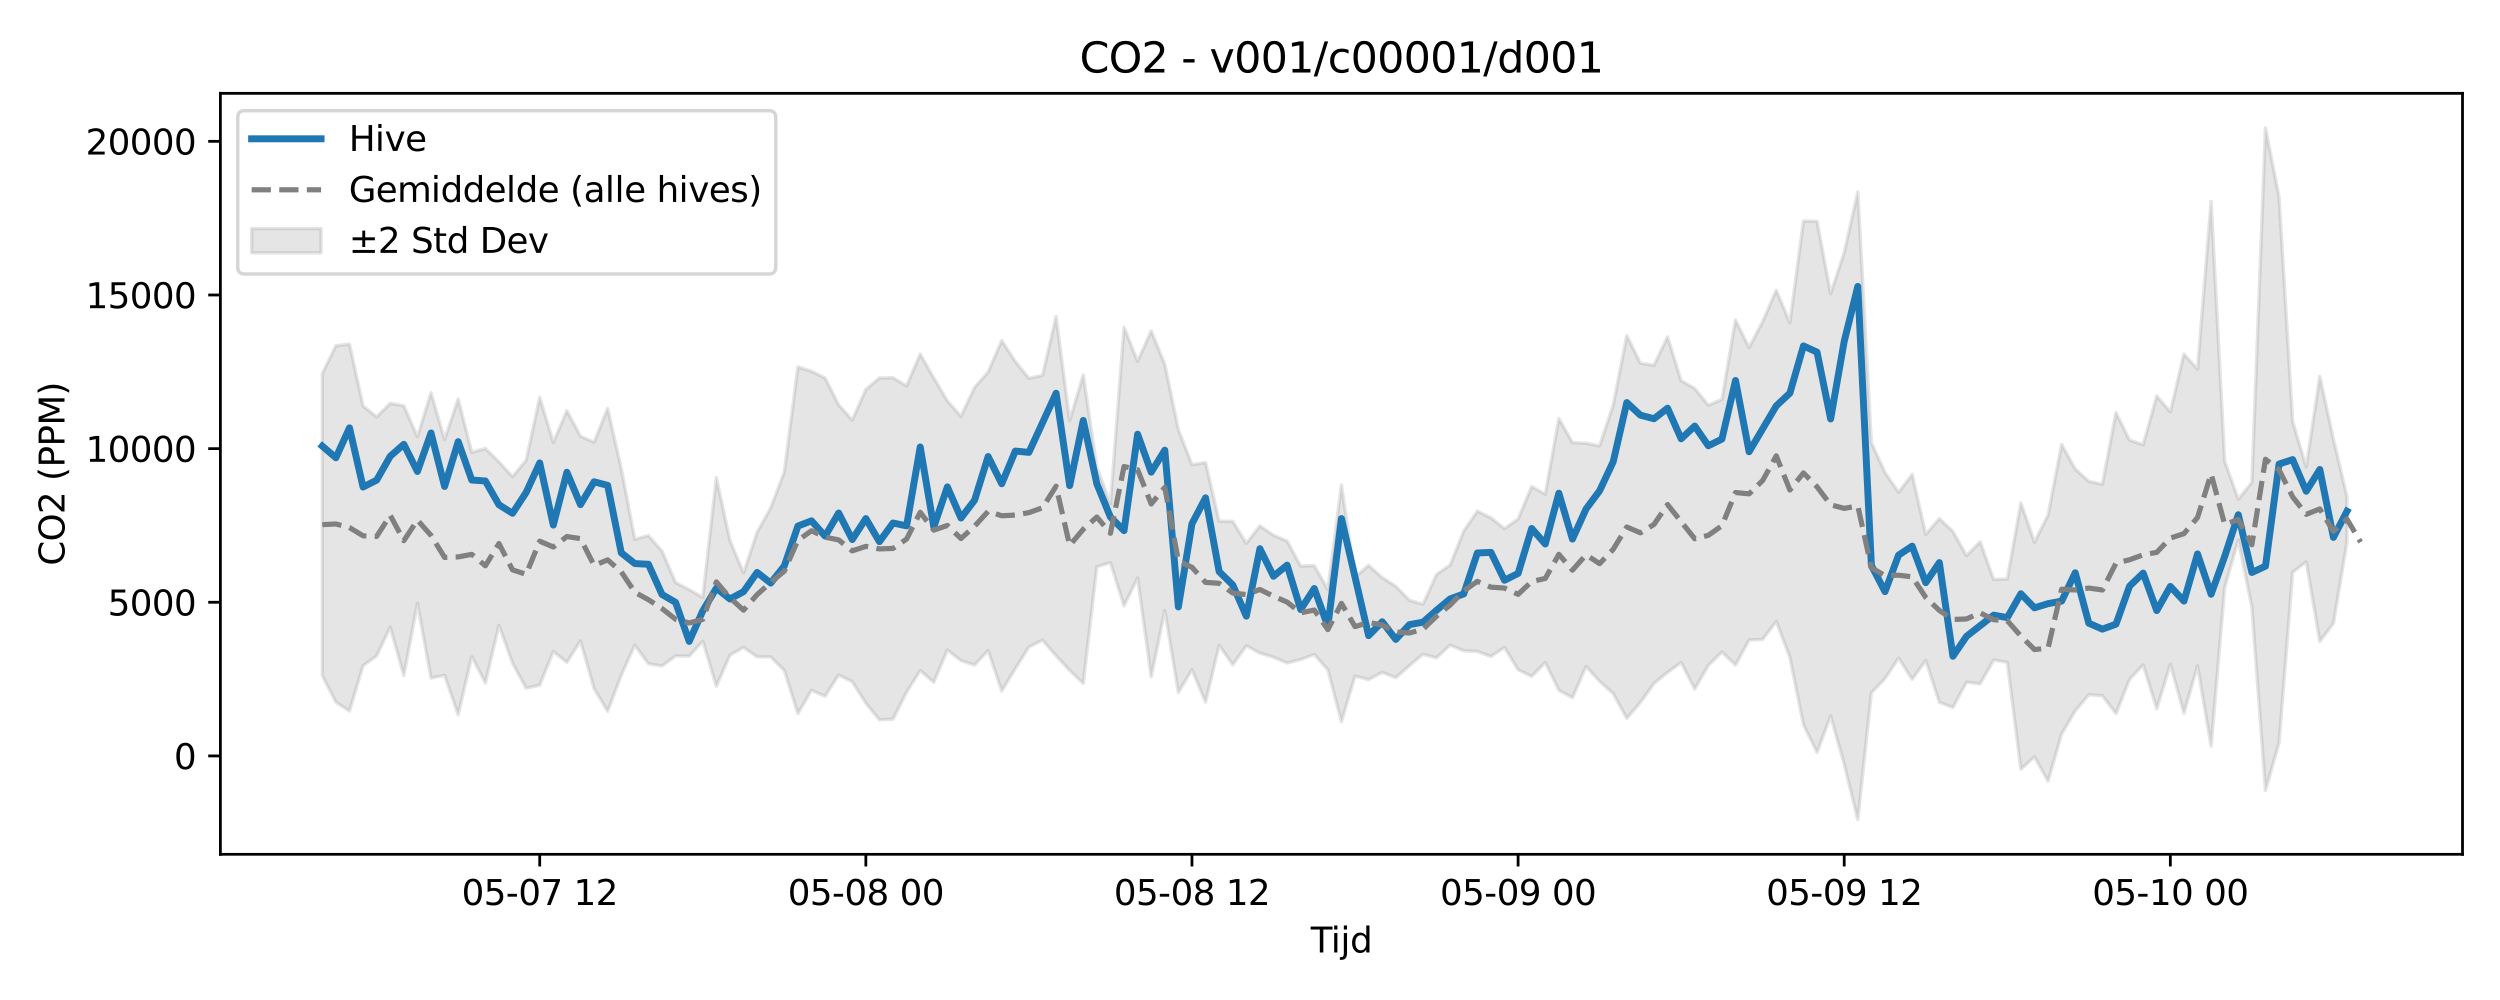 <?xml version="1.0" encoding="utf-8" standalone="no"?>
<!DOCTYPE svg PUBLIC "-//W3C//DTD SVG 1.1//EN"
  "http://www.w3.org/Graphics/SVG/1.1/DTD/svg11.dtd">
<svg xmlns:xlink="http://www.w3.org/1999/xlink" width="720pt" height="288pt" viewBox="0 0 720 288" xmlns="http://www.w3.org/2000/svg" version="1.1">
 <defs>
  <style type="text/css">*{stroke-linejoin: round; stroke-linecap: butt}</style>
 </defs>
 <g id="figure_1">
  <g id="patch_1">
   <path d="M 0 288 
L 720 288 
L 720 0 
L 0 0 
z
" style="fill: #ffffff"/>
  </g>
  <g id="axes_1">
   <g id="patch_2">
    <path d="M 63.47 246.04 
L 709.2 246.04 
L 709.2 26.88 
L 63.47 26.88 
z
" style="fill: #ffffff"/>
   </g>
   <g id="FillBetweenPolyCollection_1">
    <defs>
     <path id="me0acd018d2" d="M 92.821 -180.412 
L 92.821 -93.386 
L 96.735 -85.778 
L 100.648 -83.23 
L 104.562 -96.297 
L 108.475 -99.089 
L 112.389 -107.369 
L 116.302 -93.456 
L 120.216 -114.241 
L 124.129 -92.728 
L 128.043 -93.505 
L 131.957 -82.131 
L 135.87 -98.96 
L 139.784 -91.301 
L 143.697 -107.933 
L 147.611 -97.008 
L 151.524 -89.794 
L 155.438 -90.684 
L 159.351 -100.357 
L 163.265 -97.239 
L 167.178 -103.407 
L 171.092 -89.686 
L 175.005 -83.14 
L 178.919 -93.519 
L 182.832 -102.191 
L 186.746 -96.809 
L 190.659 -96.2 
L 194.573 -99.08 
L 198.486 -99.02 
L 202.4 -103.33 
L 206.313 -90.382 
L 210.227 -99.32 
L 214.14 -101.553 
L 218.054 -98.819 
L 221.967 -98.802 
L 225.881 -94.908 
L 229.794 -82.474 
L 233.708 -89.199 
L 237.621 -87.486 
L 241.535 -93.615 
L 245.448 -91.675 
L 249.362 -85.473 
L 253.275 -80.681 
L 257.189 -80.901 
L 261.103 -88.665 
L 265.016 -94.877 
L 268.93 -91.498 
L 272.843 -100.819 
L 276.757 -97.719 
L 280.67 -96.469 
L 284.584 -100.609 
L 288.497 -88.999 
L 292.411 -95.415 
L 296.324 -101.674 
L 300.238 -103.624 
L 304.151 -99.119 
L 308.065 -94.916 
L 311.978 -91.164 
L 315.892 -124.753 
L 319.805 -125.964 
L 323.719 -113.519 
L 327.632 -121.52 
L 331.546 -93.05 
L 335.459 -112.157 
L 339.373 -88.56 
L 343.286 -95.089 
L 347.2 -85.779 
L 351.113 -102.124 
L 355.027 -96.565 
L 358.94 -102.01 
L 362.854 -99.909 
L 366.767 -98.719 
L 370.681 -97.058 
L 374.594 -98.05 
L 378.508 -99.514 
L 382.421 -95.096 
L 386.335 -80.148 
L 390.249 -93.297 
L 394.162 -92.284 
L 398.076 -94.365 
L 401.989 -92.819 
L 405.903 -96.28 
L 409.816 -99.556 
L 413.73 -98.536 
L 417.643 -102.232 
L 421.557 -100.572 
L 425.47 -100.37 
L 429.384 -98.937 
L 433.297 -101.522 
L 437.211 -95.131 
L 441.124 -93.196 
L 445.038 -97.162 
L 448.951 -89.238 
L 452.865 -87.047 
L 456.778 -96.052 
L 460.692 -91.756 
L 464.605 -88.255 
L 468.519 -81.105 
L 472.432 -85.672 
L 476.346 -91.15 
L 480.259 -94.362 
L 484.173 -97.201 
L 488.086 -89.548 
L 492 -96.372 
L 495.913 -100.225 
L 499.827 -96.469 
L 503.74 -103.677 
L 507.654 -103.855 
L 511.567 -109.017 
L 515.481 -98.706 
L 519.395 -79.256 
L 523.308 -71.3 
L 527.222 -81.832 
L 531.135 -67.902 
L 535.049 -51.922 
L 538.962 -88.48 
L 542.876 -92.554 
L 546.789 -98.465 
L 550.703 -92.375 
L 554.616 -97.773 
L 558.53 -85.744 
L 562.443 -84.231 
L 566.357 -91.541 
L 570.27 -91.051 
L 574.184 -97.902 
L 578.097 -97.25 
L 582.011 -66.457 
L 585.924 -70.019 
L 589.838 -63.018 
L 593.751 -76.612 
L 597.665 -83.253 
L 601.578 -87.905 
L 605.492 -87.647 
L 609.405 -82.477 
L 613.319 -92.339 
L 617.232 -96.51 
L 621.146 -83.893 
L 625.059 -96.688 
L 628.973 -82.596 
L 632.886 -96.231 
L 636.8 -73.108 
L 640.713 -118.762 
L 644.627 -132.502 
L 648.541 -113.176 
L 652.454 -60.318 
L 656.368 -74.056 
L 660.281 -123.163 
L 664.195 -126.194 
L 668.108 -103.256 
L 672.022 -108.475 
L 675.935 -131.946 
L 675.935 -144.979 
L 675.935 -144.979 
L 672.022 -161.518 
L 668.108 -179.607 
L 664.195 -153.557 
L 660.281 -166.635 
L 656.368 -231.303 
L 652.454 -251.158 
L 648.541 -149.058 
L 644.627 -144.246 
L 640.713 -155.158 
L 636.8 -229.968 
L 632.886 -181.679 
L 628.973 -186.022 
L 625.059 -169.373 
L 621.146 -173.948 
L 617.232 -159.912 
L 613.319 -161.246 
L 609.405 -169.149 
L 605.492 -148.526 
L 601.578 -149.377 
L 597.665 -152.914 
L 593.751 -159.995 
L 589.838 -139.65 
L 585.924 -131.84 
L 582.011 -143.177 
L 578.097 -121.255 
L 574.184 -121.112 
L 570.27 -131.975 
L 566.357 -127.935 
L 562.443 -134.952 
L 558.53 -138.652 
L 554.616 -134.091 
L 550.703 -151.38 
L 546.789 -146.218 
L 542.876 -151.923 
L 538.962 -160.464 
L 535.049 -232.692 
L 531.135 -215.269 
L 527.222 -203.398 
L 523.308 -224.273 
L 519.395 -224.339 
L 515.481 -195.043 
L 511.567 -204.41 
L 507.654 -195.405 
L 503.74 -187.867 
L 499.827 -195.826 
L 495.913 -172.957 
L 492 -171.284 
L 488.086 -176.129 
L 484.173 -178.351 
L 480.259 -191.001 
L 476.346 -182.778 
L 472.432 -183.419 
L 468.519 -191.349 
L 464.605 -171.33 
L 460.692 -159.59 
L 456.778 -160.361 
L 452.865 -160.539 
L 448.951 -167.466 
L 445.038 -145.643 
L 441.124 -147.87 
L 437.211 -138.522 
L 433.297 -135.748 
L 429.384 -138.855 
L 425.47 -140.767 
L 421.557 -135.053 
L 417.643 -125.25 
L 413.73 -122.577 
L 409.816 -113.974 
L 405.903 -115.13 
L 401.989 -119.146 
L 398.076 -121.654 
L 394.162 -125.171 
L 390.249 -121.781 
L 386.335 -148.303 
L 382.421 -118.25 
L 378.508 -125.094 
L 374.594 -124.976 
L 370.681 -132.17 
L 366.767 -133.83 
L 362.854 -136.563 
L 358.94 -131.509 
L 355.027 -137.857 
L 351.113 -137.898 
L 347.2 -154.778 
L 343.286 -154.159 
L 339.373 -164.275 
L 335.459 -183.097 
L 331.546 -192.668 
L 327.632 -183.943 
L 323.719 -193.761 
L 319.805 -142.874 
L 315.892 -153.441 
L 311.978 -179.985 
L 308.065 -166.902 
L 304.151 -196.823 
L 300.238 -179.886 
L 296.324 -179.053 
L 292.411 -183.906 
L 288.497 -189.927 
L 284.584 -180.844 
L 280.67 -176.427 
L 276.757 -168.076 
L 272.843 -172.541 
L 268.93 -179.135 
L 265.016 -186.038 
L 261.103 -176.857 
L 257.189 -179.202 
L 253.275 -179.145 
L 249.362 -175.826 
L 245.448 -167.02 
L 241.535 -171.393 
L 237.621 -179.125 
L 233.708 -181.074 
L 229.794 -182.317 
L 225.881 -152.088 
L 221.967 -141.74 
L 218.054 -134.695 
L 214.14 -122.988 
L 210.227 -132.321 
L 206.313 -150.43 
L 202.4 -115.924 
L 198.486 -118.168 
L 194.573 -120.222 
L 190.659 -129.279 
L 186.746 -133.758 
L 182.832 -132.68 
L 178.919 -153.106 
L 175.005 -170.363 
L 171.092 -160.638 
L 167.178 -162.352 
L 163.265 -169.705 
L 159.351 -160.577 
L 155.438 -173.592 
L 151.524 -155.428 
L 147.611 -150.739 
L 143.697 -154.984 
L 139.784 -158.815 
L 135.87 -157.735 
L 131.957 -173.093 
L 128.043 -161.429 
L 124.129 -174.894 
L 120.216 -162.206 
L 116.302 -171.132 
L 112.389 -171.847 
L 108.475 -167.92 
L 104.562 -171.072 
L 100.648 -188.896 
L 96.735 -188.417 
L 92.821 -180.412 
z
" style="stroke: #808080; stroke-opacity: 0.2"/>
    </defs>
    <g clip-path="url(#p195792f2a6)">
     <use xlink:href="#me0acd018d2" x="0" y="288" style="fill: #808080; fill-opacity: 0.2; stroke: #808080; stroke-opacity: 0.2"/>
    </g>
   </g>
   <g id="matplotlib.axis_1">
    <g id="xtick_1">
     <g id="line2d_1">
      <defs>
       <path id="m9fbb5fcfdd" d="M 0 0 
L 0 3.5 
" style="stroke: #000000; stroke-width: 0.8"/>
      </defs>
      <g>
       <use xlink:href="#m9fbb5fcfdd" x="155.438" y="246.04" style="stroke: #000000; stroke-width: 0.8"/>
      </g>
     </g>
     <g id="text_1">
      <!-- 05-07 12 -->
      <g transform="translate(132.957 260.638) scale(0.1 -0.1)">
       <defs>
        <path id="DejaVuSans-30" d="M 2034 4250 
Q 1547 4250 1301 3770 
Q 1056 3291 1056 2328 
Q 1056 1369 1301 889 
Q 1547 409 2034 409 
Q 2525 409 2770 889 
Q 3016 1369 3016 2328 
Q 3016 3291 2770 3770 
Q 2525 4250 2034 4250 
z
M 2034 4750 
Q 2819 4750 3233 4129 
Q 3647 3509 3647 2328 
Q 3647 1150 3233 529 
Q 2819 -91 2034 -91 
Q 1250 -91 836 529 
Q 422 1150 422 2328 
Q 422 3509 836 4129 
Q 1250 4750 2034 4750 
z
" transform="scale(0.016)"/>
        <path id="DejaVuSans-35" d="M 691 4666 
L 3169 4666 
L 3169 4134 
L 1269 4134 
L 1269 2991 
Q 1406 3038 1543 3061 
Q 1681 3084 1819 3084 
Q 2600 3084 3056 2656 
Q 3513 2228 3513 1497 
Q 3513 744 3044 326 
Q 2575 -91 1722 -91 
Q 1428 -91 1123 -41 
Q 819 9 494 109 
L 494 744 
Q 775 591 1075 516 
Q 1375 441 1709 441 
Q 2250 441 2565 725 
Q 2881 1009 2881 1497 
Q 2881 1984 2565 2268 
Q 2250 2553 1709 2553 
Q 1456 2553 1204 2497 
Q 953 2441 691 2322 
L 691 4666 
z
" transform="scale(0.016)"/>
        <path id="DejaVuSans-2d" d="M 313 2009 
L 1997 2009 
L 1997 1497 
L 313 1497 
L 313 2009 
z
" transform="scale(0.016)"/>
        <path id="DejaVuSans-37" d="M 525 4666 
L 3525 4666 
L 3525 4397 
L 1831 0 
L 1172 0 
L 2766 4134 
L 525 4134 
L 525 4666 
z
" transform="scale(0.016)"/>
        <path id="DejaVuSans-20" transform="scale(0.016)"/>
        <path id="DejaVuSans-31" d="M 794 531 
L 1825 531 
L 1825 4091 
L 703 3866 
L 703 4441 
L 1819 4666 
L 2450 4666 
L 2450 531 
L 3481 531 
L 3481 0 
L 794 0 
L 794 531 
z
" transform="scale(0.016)"/>
        <path id="DejaVuSans-32" d="M 1228 531 
L 3431 531 
L 3431 0 
L 469 0 
L 469 531 
Q 828 903 1448 1529 
Q 2069 2156 2228 2338 
Q 2531 2678 2651 2914 
Q 2772 3150 2772 3378 
Q 2772 3750 2511 3984 
Q 2250 4219 1831 4219 
Q 1534 4219 1204 4116 
Q 875 4013 500 3803 
L 500 4441 
Q 881 4594 1212 4672 
Q 1544 4750 1819 4750 
Q 2544 4750 2975 4387 
Q 3406 4025 3406 3419 
Q 3406 3131 3298 2873 
Q 3191 2616 2906 2266 
Q 2828 2175 2409 1742 
Q 1991 1309 1228 531 
z
" transform="scale(0.016)"/>
       </defs>
       <use xlink:href="#DejaVuSans-30"/>
       <use xlink:href="#DejaVuSans-35" transform="translate(63.623 0)"/>
       <use xlink:href="#DejaVuSans-2d" transform="translate(127.246 0)"/>
       <use xlink:href="#DejaVuSans-30" transform="translate(163.33 0)"/>
       <use xlink:href="#DejaVuSans-37" transform="translate(226.953 0)"/>
       <use xlink:href="#DejaVuSans-20" transform="translate(290.576 0)"/>
       <use xlink:href="#DejaVuSans-31" transform="translate(322.363 0)"/>
       <use xlink:href="#DejaVuSans-32" transform="translate(385.986 0)"/>
      </g>
     </g>
    </g>
    <g id="xtick_2">
     <g id="line2d_2">
      <g>
       <use xlink:href="#m9fbb5fcfdd" x="249.362" y="246.04" style="stroke: #000000; stroke-width: 0.8"/>
      </g>
     </g>
     <g id="text_2">
      <!-- 05-08 00 -->
      <g transform="translate(226.882 260.638) scale(0.1 -0.1)">
       <defs>
        <path id="DejaVuSans-38" d="M 2034 2216 
Q 1584 2216 1326 1975 
Q 1069 1734 1069 1313 
Q 1069 891 1326 650 
Q 1584 409 2034 409 
Q 2484 409 2743 651 
Q 3003 894 3003 1313 
Q 3003 1734 2745 1975 
Q 2488 2216 2034 2216 
z
M 1403 2484 
Q 997 2584 770 2862 
Q 544 3141 544 3541 
Q 544 4100 942 4425 
Q 1341 4750 2034 4750 
Q 2731 4750 3128 4425 
Q 3525 4100 3525 3541 
Q 3525 3141 3298 2862 
Q 3072 2584 2669 2484 
Q 3125 2378 3379 2068 
Q 3634 1759 3634 1313 
Q 3634 634 3220 271 
Q 2806 -91 2034 -91 
Q 1263 -91 848 271 
Q 434 634 434 1313 
Q 434 1759 690 2068 
Q 947 2378 1403 2484 
z
M 1172 3481 
Q 1172 3119 1398 2916 
Q 1625 2713 2034 2713 
Q 2441 2713 2670 2916 
Q 2900 3119 2900 3481 
Q 2900 3844 2670 4047 
Q 2441 4250 2034 4250 
Q 1625 4250 1398 4047 
Q 1172 3844 1172 3481 
z
" transform="scale(0.016)"/>
       </defs>
       <use xlink:href="#DejaVuSans-30"/>
       <use xlink:href="#DejaVuSans-35" transform="translate(63.623 0)"/>
       <use xlink:href="#DejaVuSans-2d" transform="translate(127.246 0)"/>
       <use xlink:href="#DejaVuSans-30" transform="translate(163.33 0)"/>
       <use xlink:href="#DejaVuSans-38" transform="translate(226.953 0)"/>
       <use xlink:href="#DejaVuSans-20" transform="translate(290.576 0)"/>
       <use xlink:href="#DejaVuSans-30" transform="translate(322.363 0)"/>
       <use xlink:href="#DejaVuSans-30" transform="translate(385.986 0)"/>
      </g>
     </g>
    </g>
    <g id="xtick_3">
     <g id="line2d_3">
      <g>
       <use xlink:href="#m9fbb5fcfdd" x="343.286" y="246.04" style="stroke: #000000; stroke-width: 0.8"/>
      </g>
     </g>
     <g id="text_3">
      <!-- 05-08 12 -->
      <g transform="translate(320.806 260.638) scale(0.1 -0.1)">
       <use xlink:href="#DejaVuSans-30"/>
       <use xlink:href="#DejaVuSans-35" transform="translate(63.623 0)"/>
       <use xlink:href="#DejaVuSans-2d" transform="translate(127.246 0)"/>
       <use xlink:href="#DejaVuSans-30" transform="translate(163.33 0)"/>
       <use xlink:href="#DejaVuSans-38" transform="translate(226.953 0)"/>
       <use xlink:href="#DejaVuSans-20" transform="translate(290.576 0)"/>
       <use xlink:href="#DejaVuSans-31" transform="translate(322.363 0)"/>
       <use xlink:href="#DejaVuSans-32" transform="translate(385.986 0)"/>
      </g>
     </g>
    </g>
    <g id="xtick_4">
     <g id="line2d_4">
      <g>
       <use xlink:href="#m9fbb5fcfdd" x="437.211" y="246.04" style="stroke: #000000; stroke-width: 0.8"/>
      </g>
     </g>
     <g id="text_4">
      <!-- 05-09 00 -->
      <g transform="translate(414.73 260.638) scale(0.1 -0.1)">
       <defs>
        <path id="DejaVuSans-39" d="M 703 97 
L 703 672 
Q 941 559 1184 500 
Q 1428 441 1663 441 
Q 2288 441 2617 861 
Q 2947 1281 2994 2138 
Q 2813 1869 2534 1725 
Q 2256 1581 1919 1581 
Q 1219 1581 811 2004 
Q 403 2428 403 3163 
Q 403 3881 828 4315 
Q 1253 4750 1959 4750 
Q 2769 4750 3195 4129 
Q 3622 3509 3622 2328 
Q 3622 1225 3098 567 
Q 2575 -91 1691 -91 
Q 1453 -91 1209 -44 
Q 966 3 703 97 
z
M 1959 2075 
Q 2384 2075 2632 2365 
Q 2881 2656 2881 3163 
Q 2881 3666 2632 3958 
Q 2384 4250 1959 4250 
Q 1534 4250 1286 3958 
Q 1038 3666 1038 3163 
Q 1038 2656 1286 2365 
Q 1534 2075 1959 2075 
z
" transform="scale(0.016)"/>
       </defs>
       <use xlink:href="#DejaVuSans-30"/>
       <use xlink:href="#DejaVuSans-35" transform="translate(63.623 0)"/>
       <use xlink:href="#DejaVuSans-2d" transform="translate(127.246 0)"/>
       <use xlink:href="#DejaVuSans-30" transform="translate(163.33 0)"/>
       <use xlink:href="#DejaVuSans-39" transform="translate(226.953 0)"/>
       <use xlink:href="#DejaVuSans-20" transform="translate(290.576 0)"/>
       <use xlink:href="#DejaVuSans-30" transform="translate(322.363 0)"/>
       <use xlink:href="#DejaVuSans-30" transform="translate(385.986 0)"/>
      </g>
     </g>
    </g>
    <g id="xtick_5">
     <g id="line2d_5">
      <g>
       <use xlink:href="#m9fbb5fcfdd" x="531.135" y="246.04" style="stroke: #000000; stroke-width: 0.8"/>
      </g>
     </g>
     <g id="text_5">
      <!-- 05-09 12 -->
      <g transform="translate(508.655 260.638) scale(0.1 -0.1)">
       <use xlink:href="#DejaVuSans-30"/>
       <use xlink:href="#DejaVuSans-35" transform="translate(63.623 0)"/>
       <use xlink:href="#DejaVuSans-2d" transform="translate(127.246 0)"/>
       <use xlink:href="#DejaVuSans-30" transform="translate(163.33 0)"/>
       <use xlink:href="#DejaVuSans-39" transform="translate(226.953 0)"/>
       <use xlink:href="#DejaVuSans-20" transform="translate(290.576 0)"/>
       <use xlink:href="#DejaVuSans-31" transform="translate(322.363 0)"/>
       <use xlink:href="#DejaVuSans-32" transform="translate(385.986 0)"/>
      </g>
     </g>
    </g>
    <g id="xtick_6">
     <g id="line2d_6">
      <g>
       <use xlink:href="#m9fbb5fcfdd" x="625.059" y="246.04" style="stroke: #000000; stroke-width: 0.8"/>
      </g>
     </g>
     <g id="text_6">
      <!-- 05-10 00 -->
      <g transform="translate(602.579 260.638) scale(0.1 -0.1)">
       <use xlink:href="#DejaVuSans-30"/>
       <use xlink:href="#DejaVuSans-35" transform="translate(63.623 0)"/>
       <use xlink:href="#DejaVuSans-2d" transform="translate(127.246 0)"/>
       <use xlink:href="#DejaVuSans-31" transform="translate(163.33 0)"/>
       <use xlink:href="#DejaVuSans-30" transform="translate(226.953 0)"/>
       <use xlink:href="#DejaVuSans-20" transform="translate(290.576 0)"/>
       <use xlink:href="#DejaVuSans-30" transform="translate(322.363 0)"/>
       <use xlink:href="#DejaVuSans-30" transform="translate(385.986 0)"/>
      </g>
     </g>
    </g>
    <g id="text_7">
     <!-- Tijd -->
     <g transform="translate(377.485 274.317) scale(0.1 -0.1)">
      <defs>
       <path id="DejaVuSans-54" d="M -19 4666 
L 3928 4666 
L 3928 4134 
L 2272 4134 
L 2272 0 
L 1638 0 
L 1638 4134 
L -19 4134 
L -19 4666 
z
" transform="scale(0.016)"/>
       <path id="DejaVuSans-69" d="M 603 3500 
L 1178 3500 
L 1178 0 
L 603 0 
L 603 3500 
z
M 603 4863 
L 1178 4863 
L 1178 4134 
L 603 4134 
L 603 4863 
z
" transform="scale(0.016)"/>
       <path id="DejaVuSans-6a" d="M 603 3500 
L 1178 3500 
L 1178 -63 
Q 1178 -731 923 -1031 
Q 669 -1331 103 -1331 
L -116 -1331 
L -116 -844 
L 38 -844 
Q 366 -844 484 -692 
Q 603 -541 603 -63 
L 603 3500 
z
M 603 4863 
L 1178 4863 
L 1178 4134 
L 603 4134 
L 603 4863 
z
" transform="scale(0.016)"/>
       <path id="DejaVuSans-64" d="M 2906 2969 
L 2906 4863 
L 3481 4863 
L 3481 0 
L 2906 0 
L 2906 525 
Q 2725 213 2448 61 
Q 2172 -91 1784 -91 
Q 1150 -91 751 415 
Q 353 922 353 1747 
Q 353 2572 751 3078 
Q 1150 3584 1784 3584 
Q 2172 3584 2448 3432 
Q 2725 3281 2906 2969 
z
M 947 1747 
Q 947 1113 1208 752 
Q 1469 391 1925 391 
Q 2381 391 2643 752 
Q 2906 1113 2906 1747 
Q 2906 2381 2643 2742 
Q 2381 3103 1925 3103 
Q 1469 3103 1208 2742 
Q 947 2381 947 1747 
z
" transform="scale(0.016)"/>
      </defs>
      <use xlink:href="#DejaVuSans-54"/>
      <use xlink:href="#DejaVuSans-69" transform="translate(57.959 0)"/>
      <use xlink:href="#DejaVuSans-6a" transform="translate(85.742 0)"/>
      <use xlink:href="#DejaVuSans-64" transform="translate(113.525 0)"/>
     </g>
    </g>
   </g>
   <g id="matplotlib.axis_2">
    <g id="ytick_1">
     <g id="line2d_7">
      <defs>
       <path id="m603f1ca419" d="M 0 0 
L -3.5 0 
" style="stroke: #000000; stroke-width: 0.8"/>
      </defs>
      <g>
       <use xlink:href="#m603f1ca419" x="63.47" y="217.704" style="stroke: #000000; stroke-width: 0.8"/>
      </g>
     </g>
     <g id="text_8">
      <!-- 0 -->
      <g transform="translate(50.108 221.503) scale(0.1 -0.1)">
       <use xlink:href="#DejaVuSans-30"/>
      </g>
     </g>
    </g>
    <g id="ytick_2">
     <g id="line2d_8">
      <g>
       <use xlink:href="#m603f1ca419" x="63.47" y="173.455" style="stroke: #000000; stroke-width: 0.8"/>
      </g>
     </g>
     <g id="text_9">
      <!-- 5000 -->
      <g transform="translate(31.02 177.254) scale(0.1 -0.1)">
       <use xlink:href="#DejaVuSans-35"/>
       <use xlink:href="#DejaVuSans-30" transform="translate(63.623 0)"/>
       <use xlink:href="#DejaVuSans-30" transform="translate(127.246 0)"/>
       <use xlink:href="#DejaVuSans-30" transform="translate(190.869 0)"/>
      </g>
     </g>
    </g>
    <g id="ytick_3">
     <g id="line2d_9">
      <g>
       <use xlink:href="#m603f1ca419" x="63.47" y="129.207" style="stroke: #000000; stroke-width: 0.8"/>
      </g>
     </g>
     <g id="text_10">
      <!-- 10000 -->
      <g transform="translate(24.657 133.006) scale(0.1 -0.1)">
       <use xlink:href="#DejaVuSans-31"/>
       <use xlink:href="#DejaVuSans-30" transform="translate(63.623 0)"/>
       <use xlink:href="#DejaVuSans-30" transform="translate(127.246 0)"/>
       <use xlink:href="#DejaVuSans-30" transform="translate(190.869 0)"/>
       <use xlink:href="#DejaVuSans-30" transform="translate(254.492 0)"/>
      </g>
     </g>
    </g>
    <g id="ytick_4">
     <g id="line2d_10">
      <g>
       <use xlink:href="#m603f1ca419" x="63.47" y="84.958" style="stroke: #000000; stroke-width: 0.8"/>
      </g>
     </g>
     <g id="text_11">
      <!-- 15000 -->
      <g transform="translate(24.657 88.758) scale(0.1 -0.1)">
       <use xlink:href="#DejaVuSans-31"/>
       <use xlink:href="#DejaVuSans-35" transform="translate(63.623 0)"/>
       <use xlink:href="#DejaVuSans-30" transform="translate(127.246 0)"/>
       <use xlink:href="#DejaVuSans-30" transform="translate(190.869 0)"/>
       <use xlink:href="#DejaVuSans-30" transform="translate(254.492 0)"/>
      </g>
     </g>
    </g>
    <g id="ytick_5">
     <g id="line2d_11">
      <g>
       <use xlink:href="#m603f1ca419" x="63.47" y="40.71" style="stroke: #000000; stroke-width: 0.8"/>
      </g>
     </g>
     <g id="text_12">
      <!-- 20000 -->
      <g transform="translate(24.657 44.509) scale(0.1 -0.1)">
       <use xlink:href="#DejaVuSans-32"/>
       <use xlink:href="#DejaVuSans-30" transform="translate(63.623 0)"/>
       <use xlink:href="#DejaVuSans-30" transform="translate(127.246 0)"/>
       <use xlink:href="#DejaVuSans-30" transform="translate(190.869 0)"/>
       <use xlink:href="#DejaVuSans-30" transform="translate(254.492 0)"/>
      </g>
     </g>
    </g>
    <g id="text_13">
     <!-- CO2 (PPM) -->
     <g transform="translate(18.578 162.903) rotate(-90) scale(0.1 -0.1)">
      <defs>
       <path id="DejaVuSans-43" d="M 4122 4306 
L 4122 3641 
Q 3803 3938 3442 4084 
Q 3081 4231 2675 4231 
Q 1875 4231 1450 3742 
Q 1025 3253 1025 2328 
Q 1025 1406 1450 917 
Q 1875 428 2675 428 
Q 3081 428 3442 575 
Q 3803 722 4122 1019 
L 4122 359 
Q 3791 134 3420 21 
Q 3050 -91 2638 -91 
Q 1578 -91 968 557 
Q 359 1206 359 2328 
Q 359 3453 968 4101 
Q 1578 4750 2638 4750 
Q 3056 4750 3426 4639 
Q 3797 4528 4122 4306 
z
" transform="scale(0.016)"/>
       <path id="DejaVuSans-4f" d="M 2522 4238 
Q 1834 4238 1429 3725 
Q 1025 3213 1025 2328 
Q 1025 1447 1429 934 
Q 1834 422 2522 422 
Q 3209 422 3611 934 
Q 4013 1447 4013 2328 
Q 4013 3213 3611 3725 
Q 3209 4238 2522 4238 
z
M 2522 4750 
Q 3503 4750 4090 4092 
Q 4678 3434 4678 2328 
Q 4678 1225 4090 567 
Q 3503 -91 2522 -91 
Q 1538 -91 948 565 
Q 359 1222 359 2328 
Q 359 3434 948 4092 
Q 1538 4750 2522 4750 
z
" transform="scale(0.016)"/>
       <path id="DejaVuSans-28" d="M 1984 4856 
Q 1566 4138 1362 3434 
Q 1159 2731 1159 2009 
Q 1159 1288 1364 580 
Q 1569 -128 1984 -844 
L 1484 -844 
Q 1016 -109 783 600 
Q 550 1309 550 2009 
Q 550 2706 781 3412 
Q 1013 4119 1484 4856 
L 1984 4856 
z
" transform="scale(0.016)"/>
       <path id="DejaVuSans-50" d="M 1259 4147 
L 1259 2394 
L 2053 2394 
Q 2494 2394 2734 2622 
Q 2975 2850 2975 3272 
Q 2975 3691 2734 3919 
Q 2494 4147 2053 4147 
L 1259 4147 
z
M 628 4666 
L 2053 4666 
Q 2838 4666 3239 4311 
Q 3641 3956 3641 3272 
Q 3641 2581 3239 2228 
Q 2838 1875 2053 1875 
L 1259 1875 
L 1259 0 
L 628 0 
L 628 4666 
z
" transform="scale(0.016)"/>
       <path id="DejaVuSans-4d" d="M 628 4666 
L 1569 4666 
L 2759 1491 
L 3956 4666 
L 4897 4666 
L 4897 0 
L 4281 0 
L 4281 4097 
L 3078 897 
L 2444 897 
L 1241 4097 
L 1241 0 
L 628 0 
L 628 4666 
z
" transform="scale(0.016)"/>
       <path id="DejaVuSans-29" d="M 513 4856 
L 1013 4856 
Q 1481 4119 1714 3412 
Q 1947 2706 1947 2009 
Q 1947 1309 1714 600 
Q 1481 -109 1013 -844 
L 513 -844 
Q 928 -128 1133 580 
Q 1338 1288 1338 2009 
Q 1338 2731 1133 3434 
Q 928 4138 513 4856 
z
" transform="scale(0.016)"/>
      </defs>
      <use xlink:href="#DejaVuSans-43"/>
      <use xlink:href="#DejaVuSans-4f" transform="translate(69.824 0)"/>
      <use xlink:href="#DejaVuSans-32" transform="translate(148.535 0)"/>
      <use xlink:href="#DejaVuSans-20" transform="translate(212.158 0)"/>
      <use xlink:href="#DejaVuSans-28" transform="translate(243.945 0)"/>
      <use xlink:href="#DejaVuSans-50" transform="translate(282.959 0)"/>
      <use xlink:href="#DejaVuSans-50" transform="translate(343.262 0)"/>
      <use xlink:href="#DejaVuSans-4d" transform="translate(403.564 0)"/>
      <use xlink:href="#DejaVuSans-29" transform="translate(489.844 0)"/>
     </g>
    </g>
   </g>
   <g id="line2d_12">
    <path d="M 92.821 128.481 
L 96.735 131.835 
L 100.648 123.218 
L 104.562 140.266 
L 108.475 138.284 
L 112.389 131.399 
L 116.302 127.962 
L 120.216 135.782 
L 124.129 124.696 
L 128.043 140.095 
L 131.957 127.201 
L 135.87 138.251 
L 139.784 138.52 
L 143.697 145.381 
L 147.611 147.818 
L 151.524 141.829 
L 155.438 133.325 
L 159.351 151.219 
L 163.265 136.003 
L 167.178 145.325 
L 171.092 138.753 
L 175.005 139.782 
L 178.919 159.201 
L 182.832 162.313 
L 186.746 162.508 
L 190.659 171.204 
L 194.573 173.491 
L 198.486 184.721 
L 202.4 175.924 
L 206.313 169.398 
L 210.227 172.511 
L 214.14 170.396 
L 218.054 164.862 
L 221.967 167.924 
L 225.881 162.986 
L 229.794 151.508 
L 233.708 150.001 
L 237.621 154.393 
L 241.535 147.75 
L 245.448 155.384 
L 249.362 149.352 
L 253.275 156.001 
L 257.189 150.626 
L 261.103 151.446 
L 265.016 128.732 
L 268.93 151.756 
L 272.843 140.234 
L 276.757 149.192 
L 280.67 144.065 
L 284.584 131.487 
L 288.497 139.322 
L 292.411 129.906 
L 296.324 130.284 
L 304.151 113.263 
L 308.065 139.865 
L 311.978 121.087 
L 315.892 139.357 
L 319.805 148.927 
L 323.719 152.818 
L 327.632 125.056 
L 331.546 135.98 
L 335.459 129.658 
L 339.373 174.792 
L 343.286 150.835 
L 347.2 143.38 
L 351.113 164.623 
L 355.027 168.451 
L 358.94 177.449 
L 362.854 158.026 
L 366.767 165.957 
L 370.681 162.762 
L 374.594 175.535 
L 378.508 169.491 
L 382.421 180.358 
L 386.335 149.349 
L 394.162 183.066 
L 398.076 179.066 
L 401.989 184.143 
L 405.903 179.892 
L 409.816 179.19 
L 413.73 175.753 
L 417.643 172.485 
L 421.557 171.051 
L 425.47 159.263 
L 429.384 159.083 
L 433.297 167.11 
L 437.211 165.145 
L 441.124 152.207 
L 445.038 156.676 
L 448.951 142.051 
L 452.865 155.257 
L 456.778 146.591 
L 460.692 141.335 
L 464.605 132.968 
L 468.519 115.941 
L 472.432 119.569 
L 476.346 120.596 
L 480.259 117.561 
L 484.173 126.366 
L 488.086 122.707 
L 492 128.378 
L 495.913 126.455 
L 499.827 109.583 
L 503.74 130.101 
L 511.567 116.879 
L 515.481 113.238 
L 519.395 99.622 
L 523.308 101.428 
L 527.222 120.658 
L 531.135 98.28 
L 535.049 82.489 
L 538.962 162.844 
L 542.876 170.389 
L 546.789 159.871 
L 550.703 157.291 
L 554.616 167.803 
L 558.53 162.036 
L 562.443 189 
L 566.357 183.258 
L 574.184 177.157 
L 578.097 177.876 
L 582.011 171.008 
L 585.924 175.054 
L 589.838 173.856 
L 593.751 173.113 
L 597.665 164.96 
L 601.578 179.485 
L 605.492 181.193 
L 609.405 179.762 
L 613.319 168.797 
L 617.232 165.051 
L 621.146 175.851 
L 625.059 168.895 
L 628.973 173.113 
L 632.886 159.535 
L 636.8 171.143 
L 640.713 160.234 
L 644.627 148.248 
L 648.541 164.875 
L 652.454 163.057 
L 656.368 133.649 
L 660.281 132.357 
L 664.195 141.472 
L 668.108 135.22 
L 672.022 154.765 
L 675.935 147.234 
L 675.935 147.234 
" clip-path="url(#p195792f2a6)" style="fill: none; stroke: #1f77b4; stroke-width: 2; stroke-linecap: square"/>
   </g>
   <g id="line2d_13">
    <path d="M 92.821 151.101 
L 96.735 150.903 
L 100.648 151.937 
L 104.562 154.316 
L 108.475 154.496 
L 112.389 148.392 
L 116.302 155.706 
L 120.216 149.776 
L 124.129 154.189 
L 128.043 160.533 
L 131.957 160.388 
L 135.87 159.652 
L 139.784 162.942 
L 143.697 156.541 
L 147.611 164.126 
L 151.524 165.389 
L 155.438 155.862 
L 159.351 157.533 
L 163.265 154.528 
L 167.178 155.121 
L 171.092 162.838 
L 175.005 161.249 
L 178.919 164.687 
L 182.832 170.565 
L 186.746 172.717 
L 190.659 175.261 
L 194.573 178.349 
L 198.486 179.406 
L 202.4 178.373 
L 206.313 167.594 
L 210.227 172.179 
L 214.14 175.73 
L 218.054 171.243 
L 221.967 167.729 
L 225.881 164.502 
L 229.794 155.605 
L 233.708 152.863 
L 237.621 154.695 
L 241.535 155.496 
L 245.448 158.653 
L 249.362 157.35 
L 253.275 158.087 
L 257.189 157.948 
L 261.103 155.239 
L 265.016 147.543 
L 268.93 152.684 
L 272.843 151.32 
L 276.757 155.102 
L 280.67 151.552 
L 284.584 147.273 
L 288.497 148.537 
L 292.411 148.339 
L 296.324 147.636 
L 300.238 146.245 
L 304.151 140.029 
L 308.065 157.091 
L 311.978 152.425 
L 315.892 148.903 
L 319.805 153.581 
L 323.719 134.36 
L 327.632 135.268 
L 331.546 145.141 
L 335.459 140.373 
L 339.373 161.583 
L 343.286 163.376 
L 347.2 167.721 
L 351.113 167.989 
L 355.027 170.789 
L 358.94 171.241 
L 362.854 169.764 
L 366.767 171.726 
L 370.681 173.386 
L 374.594 176.487 
L 378.508 175.696 
L 382.421 181.327 
L 386.335 173.775 
L 390.249 180.461 
L 394.162 179.272 
L 398.076 179.991 
L 401.989 182.017 
L 405.903 182.295 
L 409.816 181.235 
L 413.73 177.444 
L 417.643 174.259 
L 421.557 170.188 
L 425.47 167.432 
L 429.384 169.104 
L 433.297 169.365 
L 437.211 171.174 
L 441.124 167.467 
L 445.038 166.597 
L 448.951 159.648 
L 452.865 164.207 
L 456.778 159.793 
L 460.692 162.327 
L 464.605 158.208 
L 468.519 151.773 
L 472.432 153.454 
L 476.346 151.036 
L 480.259 145.318 
L 488.086 155.161 
L 492 154.172 
L 495.913 151.409 
L 499.827 141.853 
L 503.74 142.228 
L 507.654 138.37 
L 511.567 131.287 
L 515.481 141.126 
L 519.395 136.202 
L 523.308 140.213 
L 527.222 145.385 
L 531.135 146.414 
L 535.049 145.693 
L 538.962 163.528 
L 542.876 165.762 
L 546.789 165.659 
L 550.703 166.122 
L 554.616 172.068 
L 558.53 175.802 
L 562.443 178.409 
L 566.357 178.262 
L 570.27 176.487 
L 574.184 178.493 
L 578.097 178.747 
L 582.011 183.183 
L 585.924 187.071 
L 589.838 186.666 
L 593.751 169.696 
L 597.665 169.917 
L 601.578 169.359 
L 605.492 169.914 
L 609.405 162.187 
L 613.319 161.208 
L 617.232 159.789 
L 621.146 159.079 
L 625.059 154.969 
L 628.973 153.691 
L 632.886 149.045 
L 636.8 136.462 
L 640.713 151.04 
L 644.627 149.626 
L 648.541 156.883 
L 652.454 132.262 
L 656.368 135.321 
L 660.281 143.101 
L 664.195 148.124 
L 668.108 146.568 
L 672.022 153.004 
L 675.935 149.537 
L 679.849 156.119 
L 679.849 156.119 
" clip-path="url(#p195792f2a6)" style="fill: none; stroke-dasharray: 5.55,2.4; stroke-dashoffset: 0; stroke: #808080; stroke-width: 1.5"/>
   </g>
   <g id="patch_3">
    <path d="M 63.47 246.04 
L 63.47 26.88 
" style="fill: none; stroke: #000000; stroke-width: 0.8; stroke-linejoin: miter; stroke-linecap: square"/>
   </g>
   <g id="patch_4">
    <path d="M 709.2 246.04 
L 709.2 26.88 
" style="fill: none; stroke: #000000; stroke-width: 0.8; stroke-linejoin: miter; stroke-linecap: square"/>
   </g>
   <g id="patch_5">
    <path d="M 63.47 246.04 
L 709.2 246.04 
" style="fill: none; stroke: #000000; stroke-width: 0.8; stroke-linejoin: miter; stroke-linecap: square"/>
   </g>
   <g id="patch_6">
    <path d="M 63.47 26.88 
L 709.2 26.88 
" style="fill: none; stroke: #000000; stroke-width: 0.8; stroke-linejoin: miter; stroke-linecap: square"/>
   </g>
   <g id="text_14">
    <!-- CO2 - v001/c00001/d001 -->
    <g transform="translate(310.932 20.88) scale(0.12 -0.12)">
     <defs>
      <path id="DejaVuSans-76" d="M 191 3500 
L 800 3500 
L 1894 563 
L 2988 3500 
L 3597 3500 
L 2284 0 
L 1503 0 
L 191 3500 
z
" transform="scale(0.016)"/>
      <path id="DejaVuSans-2f" d="M 1625 4666 
L 2156 4666 
L 531 -594 
L 0 -594 
L 1625 4666 
z
" transform="scale(0.016)"/>
      <path id="DejaVuSans-63" d="M 3122 3366 
L 3122 2828 
Q 2878 2963 2633 3030 
Q 2388 3097 2138 3097 
Q 1578 3097 1268 2742 
Q 959 2388 959 1747 
Q 959 1106 1268 751 
Q 1578 397 2138 397 
Q 2388 397 2633 464 
Q 2878 531 3122 666 
L 3122 134 
Q 2881 22 2623 -34 
Q 2366 -91 2075 -91 
Q 1284 -91 818 406 
Q 353 903 353 1747 
Q 353 2603 823 3093 
Q 1294 3584 2113 3584 
Q 2378 3584 2631 3529 
Q 2884 3475 3122 3366 
z
" transform="scale(0.016)"/>
     </defs>
     <use xlink:href="#DejaVuSans-43"/>
     <use xlink:href="#DejaVuSans-4f" transform="translate(69.824 0)"/>
     <use xlink:href="#DejaVuSans-32" transform="translate(148.535 0)"/>
     <use xlink:href="#DejaVuSans-20" transform="translate(212.158 0)"/>
     <use xlink:href="#DejaVuSans-2d" transform="translate(243.945 0)"/>
     <use xlink:href="#DejaVuSans-20" transform="translate(280.029 0)"/>
     <use xlink:href="#DejaVuSans-76" transform="translate(311.816 0)"/>
     <use xlink:href="#DejaVuSans-30" transform="translate(370.996 0)"/>
     <use xlink:href="#DejaVuSans-30" transform="translate(434.619 0)"/>
     <use xlink:href="#DejaVuSans-31" transform="translate(498.242 0)"/>
     <use xlink:href="#DejaVuSans-2f" transform="translate(561.865 0)"/>
     <use xlink:href="#DejaVuSans-63" transform="translate(595.557 0)"/>
     <use xlink:href="#DejaVuSans-30" transform="translate(650.537 0)"/>
     <use xlink:href="#DejaVuSans-30" transform="translate(714.16 0)"/>
     <use xlink:href="#DejaVuSans-30" transform="translate(777.783 0)"/>
     <use xlink:href="#DejaVuSans-30" transform="translate(841.406 0)"/>
     <use xlink:href="#DejaVuSans-31" transform="translate(905.029 0)"/>
     <use xlink:href="#DejaVuSans-2f" transform="translate(968.652 0)"/>
     <use xlink:href="#DejaVuSans-64" transform="translate(1002.344 0)"/>
     <use xlink:href="#DejaVuSans-30" transform="translate(1065.82 0)"/>
     <use xlink:href="#DejaVuSans-30" transform="translate(1129.443 0)"/>
     <use xlink:href="#DejaVuSans-31" transform="translate(1193.066 0)"/>
    </g>
   </g>
   <g id="legend_1">
    <g id="patch_7">
     <path d="M 70.47 78.914 
L 221.414 78.914 
Q 223.414 78.914 223.414 76.914 
L 223.414 33.88 
Q 223.414 31.88 221.414 31.88 
L 70.47 31.88 
Q 68.47 31.88 68.47 33.88 
L 68.47 76.914 
Q 68.47 78.914 70.47 78.914 
z
" style="fill: #ffffff; opacity: 0.8; stroke: #cccccc; stroke-linejoin: miter"/>
    </g>
    <g id="line2d_14">
     <path d="M 72.47 39.978 
L 82.47 39.978 
L 92.47 39.978 
" style="fill: none; stroke: #1f77b4; stroke-width: 2; stroke-linecap: square"/>
    </g>
    <g id="text_15">
     <!-- Hive -->
     <g transform="translate(100.47 43.478) scale(0.1 -0.1)">
      <defs>
       <path id="DejaVuSans-48" d="M 628 4666 
L 1259 4666 
L 1259 2753 
L 3553 2753 
L 3553 4666 
L 4184 4666 
L 4184 0 
L 3553 0 
L 3553 2222 
L 1259 2222 
L 1259 0 
L 628 0 
L 628 4666 
z
" transform="scale(0.016)"/>
       <path id="DejaVuSans-65" d="M 3597 1894 
L 3597 1613 
L 953 1613 
Q 991 1019 1311 708 
Q 1631 397 2203 397 
Q 2534 397 2845 478 
Q 3156 559 3463 722 
L 3463 178 
Q 3153 47 2828 -22 
Q 2503 -91 2169 -91 
Q 1331 -91 842 396 
Q 353 884 353 1716 
Q 353 2575 817 3079 
Q 1281 3584 2069 3584 
Q 2775 3584 3186 3129 
Q 3597 2675 3597 1894 
z
M 3022 2063 
Q 3016 2534 2758 2815 
Q 2500 3097 2075 3097 
Q 1594 3097 1305 2825 
Q 1016 2553 972 2059 
L 3022 2063 
z
" transform="scale(0.016)"/>
      </defs>
      <use xlink:href="#DejaVuSans-48"/>
      <use xlink:href="#DejaVuSans-69" transform="translate(75.195 0)"/>
      <use xlink:href="#DejaVuSans-76" transform="translate(102.979 0)"/>
      <use xlink:href="#DejaVuSans-65" transform="translate(162.158 0)"/>
     </g>
    </g>
    <g id="line2d_15">
     <path d="M 72.47 54.657 
L 82.47 54.657 
L 92.47 54.657 
" style="fill: none; stroke-dasharray: 5.55,2.4; stroke-dashoffset: 0; stroke: #808080; stroke-width: 1.5"/>
    </g>
    <g id="text_16">
     <!-- Gemiddelde (alle hives) -->
     <g transform="translate(100.47 58.157) scale(0.1 -0.1)">
      <defs>
       <path id="DejaVuSans-47" d="M 3809 666 
L 3809 1919 
L 2778 1919 
L 2778 2438 
L 4434 2438 
L 4434 434 
Q 4069 175 3628 42 
Q 3188 -91 2688 -91 
Q 1594 -91 976 548 
Q 359 1188 359 2328 
Q 359 3472 976 4111 
Q 1594 4750 2688 4750 
Q 3144 4750 3555 4637 
Q 3966 4525 4313 4306 
L 4313 3634 
Q 3963 3931 3569 4081 
Q 3175 4231 2741 4231 
Q 1884 4231 1454 3753 
Q 1025 3275 1025 2328 
Q 1025 1384 1454 906 
Q 1884 428 2741 428 
Q 3075 428 3337 486 
Q 3600 544 3809 666 
z
" transform="scale(0.016)"/>
       <path id="DejaVuSans-6d" d="M 3328 2828 
Q 3544 3216 3844 3400 
Q 4144 3584 4550 3584 
Q 5097 3584 5394 3201 
Q 5691 2819 5691 2113 
L 5691 0 
L 5113 0 
L 5113 2094 
Q 5113 2597 4934 2840 
Q 4756 3084 4391 3084 
Q 3944 3084 3684 2787 
Q 3425 2491 3425 1978 
L 3425 0 
L 2847 0 
L 2847 2094 
Q 2847 2600 2669 2842 
Q 2491 3084 2119 3084 
Q 1678 3084 1418 2786 
Q 1159 2488 1159 1978 
L 1159 0 
L 581 0 
L 581 3500 
L 1159 3500 
L 1159 2956 
Q 1356 3278 1631 3431 
Q 1906 3584 2284 3584 
Q 2666 3584 2933 3390 
Q 3200 3197 3328 2828 
z
" transform="scale(0.016)"/>
       <path id="DejaVuSans-6c" d="M 603 4863 
L 1178 4863 
L 1178 0 
L 603 0 
L 603 4863 
z
" transform="scale(0.016)"/>
       <path id="DejaVuSans-61" d="M 2194 1759 
Q 1497 1759 1228 1600 
Q 959 1441 959 1056 
Q 959 750 1161 570 
Q 1363 391 1709 391 
Q 2188 391 2477 730 
Q 2766 1069 2766 1631 
L 2766 1759 
L 2194 1759 
z
M 3341 1997 
L 3341 0 
L 2766 0 
L 2766 531 
Q 2569 213 2275 61 
Q 1981 -91 1556 -91 
Q 1019 -91 701 211 
Q 384 513 384 1019 
Q 384 1609 779 1909 
Q 1175 2209 1959 2209 
L 2766 2209 
L 2766 2266 
Q 2766 2663 2505 2880 
Q 2244 3097 1772 3097 
Q 1472 3097 1187 3025 
Q 903 2953 641 2809 
L 641 3341 
Q 956 3463 1253 3523 
Q 1550 3584 1831 3584 
Q 2591 3584 2966 3190 
Q 3341 2797 3341 1997 
z
" transform="scale(0.016)"/>
       <path id="DejaVuSans-68" d="M 3513 2113 
L 3513 0 
L 2938 0 
L 2938 2094 
Q 2938 2591 2744 2837 
Q 2550 3084 2163 3084 
Q 1697 3084 1428 2787 
Q 1159 2491 1159 1978 
L 1159 0 
L 581 0 
L 581 4863 
L 1159 4863 
L 1159 2956 
Q 1366 3272 1645 3428 
Q 1925 3584 2291 3584 
Q 2894 3584 3203 3211 
Q 3513 2838 3513 2113 
z
" transform="scale(0.016)"/>
       <path id="DejaVuSans-73" d="M 2834 3397 
L 2834 2853 
Q 2591 2978 2328 3040 
Q 2066 3103 1784 3103 
Q 1356 3103 1142 2972 
Q 928 2841 928 2578 
Q 928 2378 1081 2264 
Q 1234 2150 1697 2047 
L 1894 2003 
Q 2506 1872 2764 1633 
Q 3022 1394 3022 966 
Q 3022 478 2636 193 
Q 2250 -91 1575 -91 
Q 1294 -91 989 -36 
Q 684 19 347 128 
L 347 722 
Q 666 556 975 473 
Q 1284 391 1588 391 
Q 1994 391 2212 530 
Q 2431 669 2431 922 
Q 2431 1156 2273 1281 
Q 2116 1406 1581 1522 
L 1381 1569 
Q 847 1681 609 1914 
Q 372 2147 372 2553 
Q 372 3047 722 3315 
Q 1072 3584 1716 3584 
Q 2034 3584 2315 3537 
Q 2597 3491 2834 3397 
z
" transform="scale(0.016)"/>
      </defs>
      <use xlink:href="#DejaVuSans-47"/>
      <use xlink:href="#DejaVuSans-65" transform="translate(77.49 0)"/>
      <use xlink:href="#DejaVuSans-6d" transform="translate(139.014 0)"/>
      <use xlink:href="#DejaVuSans-69" transform="translate(236.426 0)"/>
      <use xlink:href="#DejaVuSans-64" transform="translate(264.209 0)"/>
      <use xlink:href="#DejaVuSans-64" transform="translate(327.686 0)"/>
      <use xlink:href="#DejaVuSans-65" transform="translate(391.162 0)"/>
      <use xlink:href="#DejaVuSans-6c" transform="translate(452.686 0)"/>
      <use xlink:href="#DejaVuSans-64" transform="translate(480.469 0)"/>
      <use xlink:href="#DejaVuSans-65" transform="translate(543.945 0)"/>
      <use xlink:href="#DejaVuSans-20" transform="translate(605.469 0)"/>
      <use xlink:href="#DejaVuSans-28" transform="translate(637.256 0)"/>
      <use xlink:href="#DejaVuSans-61" transform="translate(676.27 0)"/>
      <use xlink:href="#DejaVuSans-6c" transform="translate(737.549 0)"/>
      <use xlink:href="#DejaVuSans-6c" transform="translate(765.332 0)"/>
      <use xlink:href="#DejaVuSans-65" transform="translate(793.115 0)"/>
      <use xlink:href="#DejaVuSans-20" transform="translate(854.639 0)"/>
      <use xlink:href="#DejaVuSans-68" transform="translate(886.426 0)"/>
      <use xlink:href="#DejaVuSans-69" transform="translate(949.805 0)"/>
      <use xlink:href="#DejaVuSans-76" transform="translate(977.588 0)"/>
      <use xlink:href="#DejaVuSans-65" transform="translate(1036.768 0)"/>
      <use xlink:href="#DejaVuSans-73" transform="translate(1098.291 0)"/>
      <use xlink:href="#DejaVuSans-29" transform="translate(1150.391 0)"/>
     </g>
    </g>
    <g id="patch_8">
     <path d="M 72.47 72.835 
L 92.47 72.835 
L 92.47 65.835 
L 72.47 65.835 
z
" style="fill: #808080; fill-opacity: 0.2; stroke: #808080; stroke-opacity: 0.2; stroke-linejoin: miter"/>
    </g>
    <g id="text_17">
     <!-- ±2 Std Dev -->
     <g transform="translate(100.47 72.835) scale(0.1 -0.1)">
      <defs>
       <path id="DejaVuSans-b1" d="M 2944 4013 
L 2944 2803 
L 4684 2803 
L 4684 2272 
L 2944 2272 
L 2944 1063 
L 2419 1063 
L 2419 2272 
L 678 2272 
L 678 2803 
L 2419 2803 
L 2419 4013 
L 2944 4013 
z
M 678 531 
L 4684 531 
L 4684 0 
L 678 0 
L 678 531 
z
" transform="scale(0.016)"/>
       <path id="DejaVuSans-53" d="M 3425 4513 
L 3425 3897 
Q 3066 4069 2747 4153 
Q 2428 4238 2131 4238 
Q 1616 4238 1336 4038 
Q 1056 3838 1056 3469 
Q 1056 3159 1242 3001 
Q 1428 2844 1947 2747 
L 2328 2669 
Q 3034 2534 3370 2195 
Q 3706 1856 3706 1288 
Q 3706 609 3251 259 
Q 2797 -91 1919 -91 
Q 1588 -91 1214 -16 
Q 841 59 441 206 
L 441 856 
Q 825 641 1194 531 
Q 1563 422 1919 422 
Q 2459 422 2753 634 
Q 3047 847 3047 1241 
Q 3047 1584 2836 1778 
Q 2625 1972 2144 2069 
L 1759 2144 
Q 1053 2284 737 2584 
Q 422 2884 422 3419 
Q 422 4038 858 4394 
Q 1294 4750 2059 4750 
Q 2388 4750 2728 4690 
Q 3069 4631 3425 4513 
z
" transform="scale(0.016)"/>
       <path id="DejaVuSans-74" d="M 1172 4494 
L 1172 3500 
L 2356 3500 
L 2356 3053 
L 1172 3053 
L 1172 1153 
Q 1172 725 1289 603 
Q 1406 481 1766 481 
L 2356 481 
L 2356 0 
L 1766 0 
Q 1100 0 847 248 
Q 594 497 594 1153 
L 594 3053 
L 172 3053 
L 172 3500 
L 594 3500 
L 594 4494 
L 1172 4494 
z
" transform="scale(0.016)"/>
       <path id="DejaVuSans-44" d="M 1259 4147 
L 1259 519 
L 2022 519 
Q 2988 519 3436 956 
Q 3884 1394 3884 2338 
Q 3884 3275 3436 3711 
Q 2988 4147 2022 4147 
L 1259 4147 
z
M 628 4666 
L 1925 4666 
Q 3281 4666 3915 4102 
Q 4550 3538 4550 2338 
Q 4550 1131 3912 565 
Q 3275 0 1925 0 
L 628 0 
L 628 4666 
z
" transform="scale(0.016)"/>
      </defs>
      <use xlink:href="#DejaVuSans-b1"/>
      <use xlink:href="#DejaVuSans-32" transform="translate(83.789 0)"/>
      <use xlink:href="#DejaVuSans-20" transform="translate(147.412 0)"/>
      <use xlink:href="#DejaVuSans-53" transform="translate(179.199 0)"/>
      <use xlink:href="#DejaVuSans-74" transform="translate(242.676 0)"/>
      <use xlink:href="#DejaVuSans-64" transform="translate(281.885 0)"/>
      <use xlink:href="#DejaVuSans-20" transform="translate(345.361 0)"/>
      <use xlink:href="#DejaVuSans-44" transform="translate(377.148 0)"/>
      <use xlink:href="#DejaVuSans-65" transform="translate(454.15 0)"/>
      <use xlink:href="#DejaVuSans-76" transform="translate(515.674 0)"/>
     </g>
    </g>
   </g>
  </g>
 </g>
 <defs>
  <clipPath id="p195792f2a6">
   <rect x="63.47" y="26.88" width="645.73" height="219.16"/>
  </clipPath>
 </defs>
</svg>
